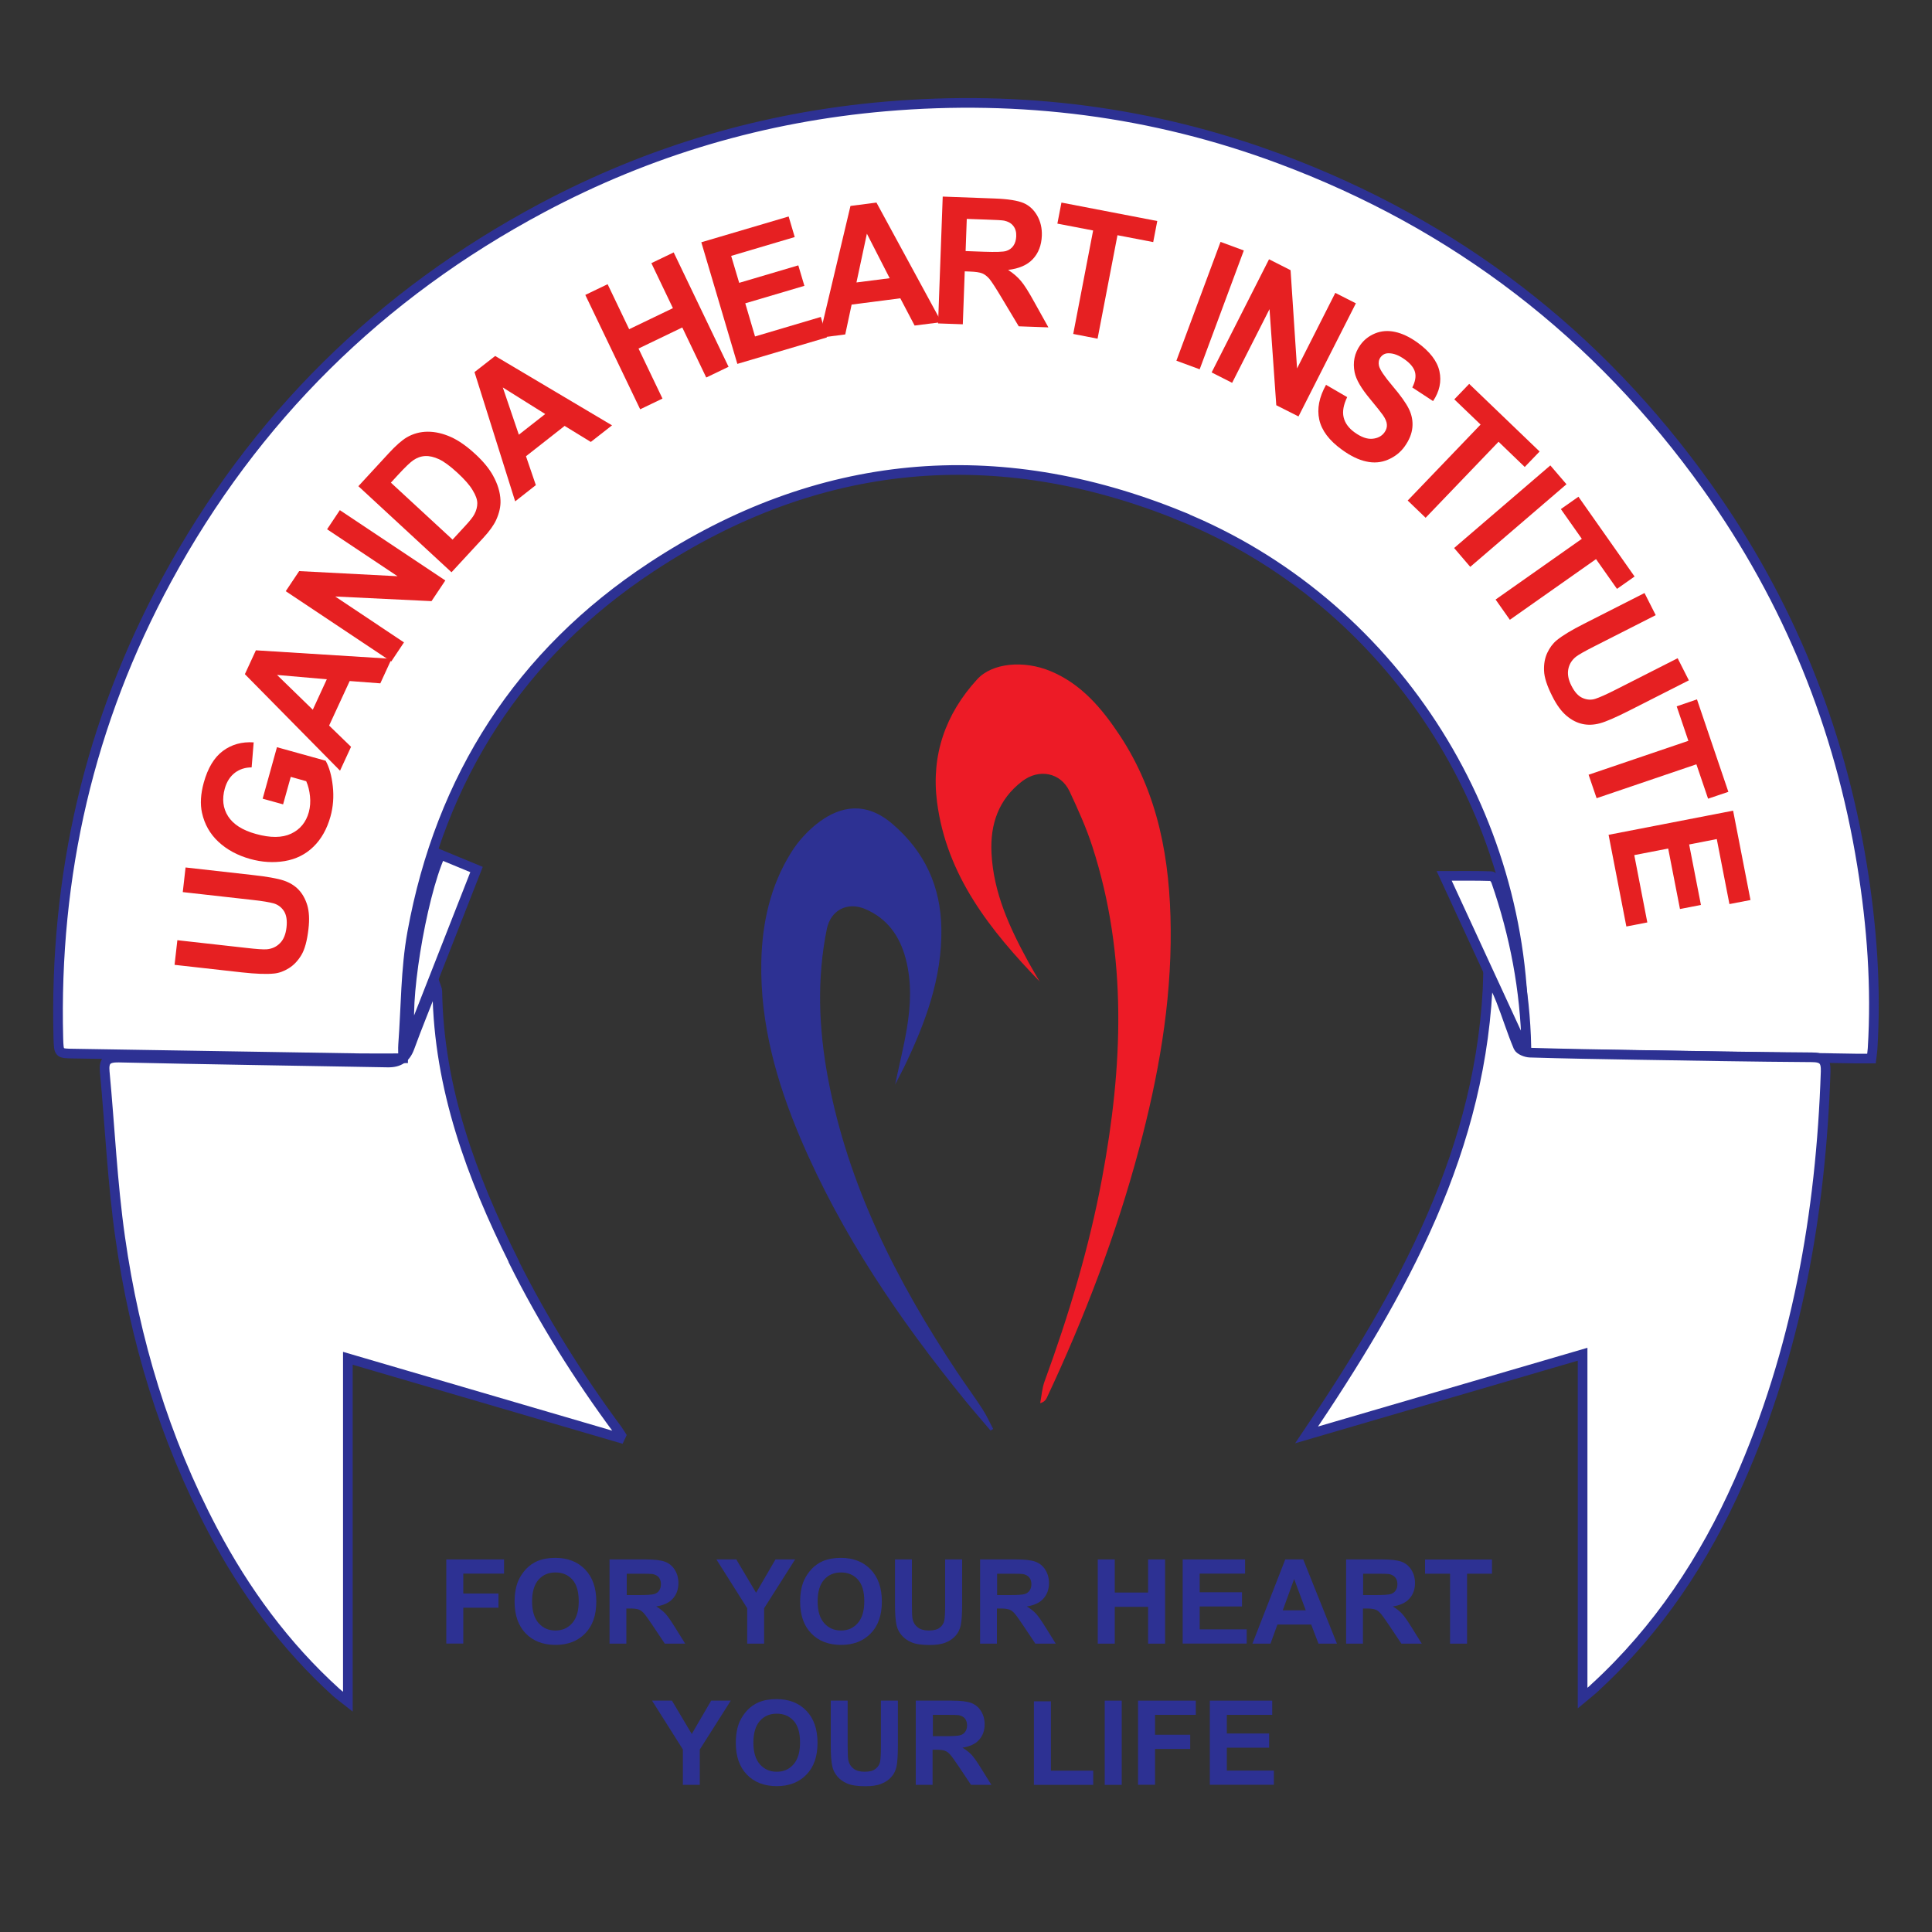 <?xml version="1.0" encoding="UTF-8"?>
<svg id="Layer_1" data-name="Layer 1" xmlns="http://www.w3.org/2000/svg" viewBox="0 0 200 200">
  <rect x="0" y="0" width="200" height="200" fill="#333333" stroke="none"/>
  <defs>
    <style>
      .cls-1 {
        fill: #fff;
        stroke: #2d3193;
        stroke-miterlimit: 10;
      }

      .cls-2 {
        fill: #e62022;
      }

      .cls-2, .cls-3, .cls-4 {
        stroke-width: 0px;
      }

      .cls-3 {
        fill: #ed1b26;
      }

      .cls-4 {
        fill: #2d3193;
      }
    </style>
  </defs>
  <g>
    <path class="cls-4" d="M46.2,170.15v-8.72h5.98v1.47h-4.22v2.06h3.64v1.47h-3.64v3.71h-1.76Z"/>
    <path class="cls-4" d="M53.27,165.84c0-.89.13-1.63.4-2.24.2-.44.47-.84.81-1.2.34-.35.72-.61,1.13-.79.54-.23,1.17-.34,1.88-.34,1.28,0,2.31.4,3.08,1.2.77.8,1.16,1.91,1.16,3.32s-.38,2.51-1.15,3.3-1.79,1.19-3.07,1.19-2.33-.4-3.09-1.19-1.15-1.88-1.15-3.27ZM55.08,165.78c0,.99.23,1.74.68,2.25.46.51,1.03.76,1.74.76s1.28-.25,1.73-.76c.45-.51.68-1.26.68-2.27s-.22-1.75-.66-2.24c-.44-.49-1.02-.74-1.75-.74s-1.31.25-1.75.75c-.44.5-.67,1.25-.67,2.25Z"/>
    <path class="cls-4" d="M63.1,170.15v-8.72h3.71c.93,0,1.61.08,2.03.24.42.16.76.43,1.01.83s.38.86.38,1.37c0,.65-.19,1.19-.58,1.62-.38.43-.96.69-1.72.81.38.22.69.47.94.73.25.27.58.74,1,1.42l1.06,1.7h-2.11l-1.27-1.9c-.45-.68-.76-1.1-.93-1.28s-.34-.3-.53-.36c-.19-.07-.48-.1-.89-.1h-.36v3.64h-1.76ZM64.87,165.12h1.3c.84,0,1.37-.04,1.58-.11.21-.07.38-.19.49-.37.12-.17.18-.39.18-.65,0-.29-.08-.53-.23-.71-.16-.18-.38-.29-.66-.34-.14-.02-.57-.03-1.28-.03h-1.37v2.21Z"/>
    <path class="cls-4" d="M77.35,170.15v-3.67l-3.19-5.05h2.06l2.05,3.45,2.01-3.45h2.03l-3.21,5.06v3.66h-1.75Z"/>
    <path class="cls-4" d="M82.83,165.84c0-.89.13-1.63.4-2.24.2-.44.47-.84.81-1.2.34-.35.72-.61,1.13-.79.54-.23,1.17-.34,1.88-.34,1.28,0,2.31.4,3.08,1.2.77.8,1.16,1.91,1.16,3.32s-.38,2.51-1.15,3.3-1.79,1.19-3.07,1.19-2.33-.4-3.09-1.19-1.15-1.88-1.15-3.27ZM84.64,165.78c0,.99.23,1.74.68,2.25.46.51,1.03.76,1.74.76s1.28-.25,1.73-.76c.45-.51.68-1.26.68-2.27s-.22-1.75-.66-2.24c-.44-.49-1.02-.74-1.75-.74s-1.31.25-1.75.75c-.44.5-.67,1.25-.67,2.25Z"/>
    <path class="cls-4" d="M92.64,161.43h1.76v4.72c0,.75.02,1.23.07,1.46.08.36.25.64.54.86.28.22.67.32,1.16.32s.88-.1,1.13-.31c.25-.2.41-.46.46-.75.05-.3.08-.79.08-1.48v-4.82h1.76v4.58c0,1.05-.05,1.79-.14,2.22-.09.43-.27.8-.53,1.09-.26.3-.6.54-1.03.71-.43.18-.99.26-1.68.26-.83,0-1.46-.1-1.89-.29s-.77-.44-1.02-.75c-.25-.31-.41-.63-.49-.97-.12-.5-.17-1.24-.17-2.21v-4.65Z"/>
    <path class="cls-4" d="M101.46,170.15v-8.72h3.71c.93,0,1.61.08,2.03.24.42.16.76.43,1.01.83.25.4.38.86.38,1.37,0,.65-.19,1.19-.58,1.62-.38.43-.96.69-1.72.81.38.22.69.47.94.73.25.27.58.74,1,1.42l1.06,1.7h-2.11l-1.27-1.9c-.45-.68-.76-1.1-.93-1.28-.17-.18-.34-.3-.53-.36s-.48-.1-.89-.1h-.36v3.64h-1.76ZM103.22,165.12h1.3c.84,0,1.37-.04,1.58-.11s.37-.19.49-.37c.12-.17.18-.39.18-.65,0-.29-.08-.53-.24-.71-.16-.18-.38-.29-.66-.34-.14-.02-.57-.03-1.28-.03h-1.37v2.21Z"/>
    <path class="cls-4" d="M113.64,170.15v-8.72h1.76v3.43h3.45v-3.43h1.76v8.72h-1.76v-3.81h-3.45v3.81h-1.76Z"/>
    <path class="cls-4" d="M122.43,170.15v-8.72h6.46v1.47h-4.7v1.93h4.38v1.47h-4.38v2.37h4.87v1.47h-6.63Z"/>
    <path class="cls-4" d="M138.41,170.15h-1.92l-.76-1.98h-3.49l-.72,1.98h-1.87l3.4-8.72h1.86l3.49,8.72ZM135.17,166.7l-1.2-3.24-1.18,3.24h2.38Z"/>
    <path class="cls-4" d="M139.35,170.15v-8.72h3.71c.93,0,1.61.08,2.03.24.42.16.76.43,1.01.83.25.4.38.86.38,1.37,0,.65-.19,1.19-.58,1.62-.38.43-.96.69-1.72.81.38.22.69.47.94.73.25.27.58.74,1,1.42l1.06,1.7h-2.11l-1.27-1.9c-.45-.68-.76-1.1-.93-1.28-.17-.18-.34-.3-.53-.36s-.48-.1-.89-.1h-.36v3.64h-1.76ZM141.11,165.12h1.3c.84,0,1.37-.04,1.58-.11s.37-.19.49-.37c.12-.17.18-.39.18-.65,0-.29-.08-.53-.24-.71-.16-.18-.38-.29-.66-.34-.14-.02-.57-.03-1.28-.03h-1.37v2.21Z"/>
    <path class="cls-4" d="M150.11,170.15v-7.24h-2.59v-1.47h6.93v1.47h-2.58v7.24h-1.76Z"/>
    <path class="cls-4" d="M70.69,184.77v-3.67l-3.19-5.05h2.06l2.05,3.45,2.01-3.45h2.03l-3.21,5.06v3.66h-1.75Z"/>
    <path class="cls-4" d="M76.17,180.46c0-.89.13-1.63.4-2.24.2-.44.47-.84.81-1.2.34-.35.72-.61,1.13-.79.54-.23,1.17-.34,1.88-.34,1.28,0,2.31.4,3.08,1.2.77.8,1.16,1.91,1.16,3.32s-.38,2.51-1.15,3.3-1.79,1.19-3.07,1.19-2.33-.4-3.09-1.19-1.15-1.88-1.15-3.27ZM77.99,180.4c0,.99.23,1.74.68,2.25.46.51,1.03.76,1.74.76s1.28-.25,1.73-.76c.45-.51.68-1.26.68-2.27s-.22-1.75-.66-2.24c-.44-.49-1.02-.74-1.75-.74s-1.31.25-1.75.75c-.44.5-.67,1.25-.67,2.25Z"/>
    <path class="cls-4" d="M85.99,176.05h1.76v4.72c0,.75.02,1.23.07,1.46.08.36.25.64.54.86.28.22.67.32,1.16.32s.88-.1,1.13-.31c.25-.2.41-.46.46-.75.05-.3.08-.79.08-1.48v-4.82h1.76v4.58c0,1.05-.05,1.79-.14,2.22-.09.43-.27.8-.53,1.09-.26.3-.6.54-1.03.71-.43.18-.99.26-1.68.26-.83,0-1.46-.1-1.89-.29s-.77-.44-1.02-.75c-.25-.31-.41-.63-.49-.97-.12-.5-.17-1.24-.17-2.21v-4.65Z"/>
    <path class="cls-4" d="M94.8,184.77v-8.72h3.71c.93,0,1.61.08,2.03.24.42.16.76.43,1.01.83s.38.86.38,1.37c0,.65-.19,1.19-.58,1.62-.38.43-.96.69-1.72.81.38.22.69.47.94.73.25.27.58.74,1,1.42l1.06,1.7h-2.11l-1.27-1.9c-.45-.68-.76-1.1-.93-1.28s-.34-.3-.53-.36c-.19-.07-.48-.1-.89-.1h-.36v3.64h-1.76ZM96.56,179.73h1.3c.84,0,1.37-.04,1.58-.11.21-.07.38-.19.49-.37.12-.17.18-.39.18-.65,0-.29-.08-.53-.23-.71-.16-.18-.38-.29-.66-.34-.14-.02-.57-.03-1.28-.03h-1.37v2.21Z"/>
    <path class="cls-4" d="M107.03,184.77v-8.65h1.76v7.18h4.38v1.47h-6.14Z"/>
    <path class="cls-4" d="M114.36,184.77v-8.72h1.76v8.72h-1.76Z"/>
    <path class="cls-4" d="M117.81,184.77v-8.72h5.98v1.47h-4.22v2.06h3.64v1.47h-3.64v3.71h-1.76Z"/>
    <path class="cls-4" d="M125.24,184.77v-8.72h6.46v1.47h-4.7v1.93h4.38v1.47h-4.38v2.37h4.87v1.47h-6.63Z"/>
  </g>
  <g>
    <path class="cls-1" d="M53.19,130.63c3.05,6.12,6.68,11.89,10.74,17.38.14.19.25.39.38.59-.04.09-.08.18-.12.26-9.33-2.73-18.67-5.46-28.18-8.25v35.54c-.57-.45-.9-.68-1.2-.95-5.29-4.79-9.45-10.47-12.77-16.76-5.03-9.53-8.09-19.72-9.6-30.35-.81-5.68-1.06-11.44-1.6-17.15-.11-1.15.28-1.48,1.45-1.46,9.28.21,18.57.34,27.85.51,1.17.02,1.86-.44,2.27-1.56.78-2.15,1.66-4.27,2.59-6.66.15.44.27.63.27.82.15,10.04,3.53,19.18,7.93,28.02Z"/>
    <path class="cls-1" d="M49.33,90.01c-2.27,5.77-4.48,11.43-6.76,17.23-.83-2.82.99-14.22,3.03-18.77,1.25.51,2.44,1,3.73,1.54Z"/>
    <path class="cls-1" d="M122.27,53.43c-19.11-7.78-37.61-6.08-54.83,5.27-13.59,8.95-21.85,21.78-24.77,37.84-.69,3.8-.65,7.73-.94,11.6-.03.43,0,.86,0,1.41-1.56,0-3.01.02-4.46,0-9.88-.16-19.76-.32-29.64-.48-1.55-.02-1.54-.01-1.59-1.59-.44-16.83,3.21-32.71,11.24-47.5,9.07-16.69,22.05-29.51,38.82-38.45,11.13-5.93,23.01-9.43,35.57-10.51,13.99-1.2,27.63.51,40.82,5.43,18.22,6.79,32.96,18.14,44.24,33.96,8.41,11.79,13.72,24.88,16.03,39.17,1.02,6.28,1.48,12.61,1.09,18.97-.02.31-.07.61-.12,1.03-.59,0-1.14,0-1.68,0-10.95-.18-21.91-.37-32.86-.5-1.2-.01-1.51-.34-1.49-1.55.41-23.41-13.76-45.27-35.44-54.09Z"/>
    <path class="cls-1" d="M149.51,90.67c1.75,0,3.31-.02,4.86.03.18,0,.44.33.51.56,1.92,5.54,3,11.23,3.13,17.09-.1.03-.2.06-.31.09-2.7-5.84-5.39-11.69-8.2-17.77Z"/>
    <path class="cls-1" d="M165.12,174.69c-.33.31-.69.59-1.29,1.09v-35.59c-9.56,2.79-18.92,5.53-28.57,8.35,9.92-14.7,18.32-29.64,18.8-47.8.44.94.94,1.85,1.31,2.81.63,1.6,1.13,3.25,1.8,4.83.14.32.79.58,1.22.59,3.61.11,7.22.17,10.83.23,6.11.1,12.22.21,18.33.25,1.15,0,1.48.35,1.44,1.49-.49,14.68-3,28.94-8.98,42.44-3.57,8.06-8.36,15.3-14.89,21.3Z"/>
  </g>
  <g>
    <path class="cls-2" d="M18.07,99.88l.29-2.55,7.07.79c1.12.13,1.85.18,2.19.15.55-.05,1-.26,1.37-.64.37-.37.59-.92.67-1.63.08-.72-.01-1.29-.27-1.69-.26-.4-.62-.66-1.05-.79-.44-.12-1.17-.25-2.2-.36l-7.22-.81.29-2.55,6.85.77c1.57.17,2.67.37,3.3.58.63.21,1.15.53,1.55.95.4.42.7.96.9,1.61.19.65.24,1.47.12,2.47-.14,1.21-.38,2.1-.74,2.7-.36.59-.79,1.04-1.29,1.35-.5.31-1.01.5-1.53.55-.77.08-1.88.04-3.34-.12l-6.96-.78Z"/>
    <path class="cls-2" d="M29.32,83.27l-2.13-.59,1.48-5.33,5.04,1.4c.37.66.62,1.54.74,2.63.12,1.09.04,2.14-.24,3.15-.36,1.28-.94,2.32-1.76,3.12-.82.8-1.81,1.29-2.98,1.49-1.17.19-2.35.12-3.57-.22-1.32-.37-2.41-.96-3.29-1.78-.88-.82-1.44-1.82-1.7-3-.2-.9-.14-1.94.18-3.11.42-1.52,1.08-2.62,1.98-3.29.9-.67,1.96-.97,3.19-.89l-.21,2.59c-.67,0-1.25.19-1.74.56-.49.38-.84.92-1.04,1.63-.3,1.08-.19,2.04.34,2.87.53.83,1.49,1.45,2.88,1.83,1.5.42,2.72.41,3.65-.03.93-.44,1.54-1.18,1.83-2.23.14-.52.18-1.07.12-1.65-.06-.58-.19-1.1-.39-1.55l-1.6-.45-.79,2.83Z"/>
    <path class="cls-2" d="M40.54,68.2l-1.17,2.54-3.17-.24-2.13,4.61,2.27,2.2-1.14,2.47-9.85-9.99,1.14-2.47,14.05.88ZM33.84,70.32l-5.16-.45,3.7,3.6,1.45-3.15Z"/>
    <path class="cls-2" d="M40.5,68.48l-10.92-7.28,1.39-2.08,10.18.53-7.29-4.86,1.32-1.98,10.92,7.28-1.43,2.14-9.97-.48,7.12,4.75-1.32,1.98Z"/>
    <path class="cls-2" d="M37.09,50.34l3.18-3.45c.72-.78,1.33-1.31,1.83-1.61.67-.39,1.4-.59,2.19-.59.79,0,1.58.19,2.39.55.8.36,1.66.96,2.56,1.8.79.73,1.39,1.46,1.79,2.18.49.88.75,1.74.78,2.57.03.63-.12,1.31-.45,2.04-.25.54-.69,1.16-1.34,1.86l-3.28,3.55-9.64-8.91ZM40.46,49.96l6.39,5.9,1.3-1.41c.49-.53.81-.93.96-1.22.2-.38.3-.76.3-1.13,0-.38-.16-.83-.48-1.35-.31-.53-.84-1.13-1.59-1.82-.75-.69-1.38-1.15-1.89-1.39-.52-.24-.99-.35-1.43-.33-.44.02-.86.17-1.26.45-.3.21-.81.69-1.52,1.46l-.78.85Z"/>
    <path class="cls-2" d="M63.36,44.03l-2.2,1.72-2.71-1.66-4,3.14,1.02,2.99-2.14,1.68-4.21-13.38,2.14-1.67,12.11,7.19ZM56.44,42.86l-4.39-2.75,1.66,4.89,2.73-2.14Z"/>
    <path class="cls-2" d="M66.27,42.37l-5.68-11.84,2.31-1.11,2.23,4.66,4.53-2.18-2.23-4.66,2.31-1.11,5.68,11.84-2.31,1.11-2.48-5.18-4.53,2.18,2.48,5.18-2.31,1.11Z"/>
    <path class="cls-2" d="M76.33,37.67l-3.73-12.59,9.04-2.67.63,2.13-6.58,1.95.83,2.79,6.12-1.81.63,2.12-6.12,1.81,1.01,3.43,6.81-2.02.63,2.12-9.27,2.74Z"/>
    <path class="cls-2" d="M97.45,33.35l-2.77.35-1.48-2.82-5.04.65-.66,3.09-2.7.35,3.24-13.65,2.69-.35,6.72,12.37ZM92.1,28.8l-2.36-4.61-1.08,5.05,3.44-.44Z"/>
    <path class="cls-2" d="M97.11,33.47l.48-13.12,5.4.2c1.36.05,2.34.21,2.95.46.61.26,1.08.7,1.43,1.31.35.62.51,1.31.48,2.09-.04.98-.35,1.79-.93,2.41-.58.62-1.44.99-2.56,1.12.54.35.99.74,1.33,1.15.35.41.81,1.14,1.38,2.18l1.46,2.62-3.07-.11-1.75-2.92c-.62-1.04-1.05-1.7-1.28-1.98-.23-.27-.48-.47-.75-.58-.27-.11-.7-.17-1.29-.19l-.52-.02-.2,5.48-2.56-.09ZM99.95,25.99l1.9.07c1.23.04,2,.02,2.31-.08.31-.1.56-.27.74-.53.18-.26.28-.58.3-.98.02-.44-.08-.8-.3-1.08-.22-.28-.53-.46-.95-.55-.21-.04-.83-.08-1.87-.11l-2-.07-.12,3.33Z"/>
    <path class="cls-2" d="M111.1,34.57l2.06-10.71-3.7-.71.42-2.18,9.92,1.91-.42,2.18-3.7-.71-2.06,10.71-2.52-.49Z"/>
    <path class="cls-2" d="M121.78,37.34l4.57-12.3,2.41.89-4.57,12.3-2.41-.89Z"/>
    <path class="cls-2" d="M125.43,38.55l5.94-11.71,2.23,1.13.67,10.17,3.96-7.82,2.13,1.08-5.94,11.71-2.3-1.16-.7-9.95-3.87,7.63-2.13-1.08Z"/>
    <path class="cls-2" d="M137.29,39.85l2.17,1.26c-.38.79-.51,1.48-.37,2.08.14.6.52,1.13,1.15,1.58.67.48,1.28.7,1.83.65.55-.05.97-.27,1.25-.66.18-.25.27-.52.25-.8-.01-.28-.15-.61-.42-1-.18-.26-.63-.82-1.33-1.67-.91-1.09-1.44-2-1.59-2.75-.21-1.04-.01-1.99.59-2.83.39-.54.9-.94,1.54-1.2.64-.26,1.33-.31,2.06-.15.74.16,1.5.52,2.3,1.09,1.29.93,2.06,1.93,2.29,2.98.23,1.06.01,2.09-.66,3.09l-2.15-1.41c.31-.61.4-1.14.28-1.59-.12-.45-.47-.89-1.06-1.31-.61-.44-1.17-.65-1.7-.64-.34,0-.61.15-.81.42-.18.25-.23.54-.16.87.1.42.57,1.11,1.4,2.09.83.98,1.4,1.77,1.7,2.39.3.61.42,1.25.36,1.9-.06.66-.33,1.32-.81,1.99-.44.61-1.02,1.06-1.73,1.36-.71.3-1.46.36-2.25.18-.79-.17-1.63-.58-2.52-1.23-1.3-.94-2.08-1.97-2.33-3.1-.25-1.13-.01-2.33.71-3.62Z"/>
    <path class="cls-2" d="M145.72,51.82l7.55-7.87-2.72-2.61,1.54-1.6,7.29,7-1.54,1.6-2.71-2.61-7.55,7.87-1.85-1.78Z"/>
    <path class="cls-2" d="M150.53,56.73l9.96-8.55,1.67,1.95-9.96,8.55-1.67-1.95Z"/>
    <path class="cls-2" d="M154.83,62.06l8.92-6.28-2.17-3.08,1.82-1.28,5.81,8.26-1.82,1.28-2.17-3.08-8.92,6.28-1.48-2.1Z"/>
    <path class="cls-2" d="M170.24,61.39l1.16,2.29-6.34,3.22c-1.01.51-1.64.87-1.91,1.08-.43.34-.7.77-.8,1.29s0,1.09.33,1.73c.33.65.71,1.07,1.16,1.26.44.19.88.22,1.31.08.43-.14,1.11-.44,2.04-.91l6.48-3.29,1.16,2.29-6.15,3.12c-1.4.71-2.43,1.16-3.07,1.33-.64.17-1.25.19-1.82.06-.57-.13-1.11-.41-1.63-.85-.52-.44-1.01-1.1-1.46-2-.55-1.08-.84-1.97-.86-2.66-.03-.69.08-1.3.33-1.84.25-.53.57-.97.97-1.3.59-.49,1.55-1.07,2.86-1.73l6.24-3.17Z"/>
    <path class="cls-2" d="M164.45,80.2l10.33-3.51-1.21-3.57,2.1-.72,3.25,9.57-2.1.71-1.21-3.56-10.33,3.51-.83-2.43Z"/>
    <path class="cls-2" d="M166.52,86.42l12.89-2.5,1.8,9.25-2.18.42-1.31-6.73-2.86.56,1.22,6.26-2.17.42-1.22-6.26-3.51.68,1.35,6.97-2.17.42-1.84-9.49Z"/>
  </g>
  <g>
    <path class="cls-3" d="M107.65,101.63c-5.13-5.31-9.67-10.99-10.65-18.62-.62-4.84.87-9.1,4.16-12.69,1.55-1.7,4.83-2,7.6-.84,3.19,1.33,5.3,3.85,7.14,6.62,4.03,6.08,5.23,12.93,5.29,20.07.07,7.76-1.29,15.32-3.28,22.78-2.37,8.88-5.64,17.43-9.54,25.74-.11.23-.27.44-.69.57.14-.74.19-1.52.44-2.22,2.51-6.87,4.62-13.85,5.96-21.04,2.15-11.52,2.67-23.02-1-34.37-.63-1.95-1.49-3.85-2.36-5.71-.92-1.95-3.16-2.38-4.9-1.05-2.46,1.88-3.33,4.46-3.18,7.44.2,4.11,1.88,7.74,3.82,11.28.38.69.79,1.37,1.18,2.05Z"/>
    <path class="cls-4" d="M102.55,148.1c-.88-1.04-1.78-2.07-2.64-3.12-6.81-8.37-12.85-17.24-17.08-27.22-2.46-5.81-4.15-11.83-4.02-18.22.09-4.03.95-7.9,3.12-11.34.76-1.21,1.81-2.34,2.97-3.18,2.11-1.53,4.71-2.11,7.48.27,3.36,2.88,5,6.47,5.07,10.84.08,5.14-1.67,9.8-3.86,14.34-.26.53-.54,1.05-.93,1.81.45-2.12.91-3.96,1.22-5.83.4-2.4.51-4.81-.12-7.2-.62-2.35-1.9-4.17-4.2-5.15-1.84-.78-3.57.11-3.97,2.08-1.04,5.13-.84,10.25.11,15.37,2.09,11.21,7.15,21.12,13.39,30.5.86,1.29,1.78,2.53,2.62,3.83.42.65.74,1.36,1.1,2.04-.09.06-.17.11-.26.17Z"/>
  </g>
</svg>